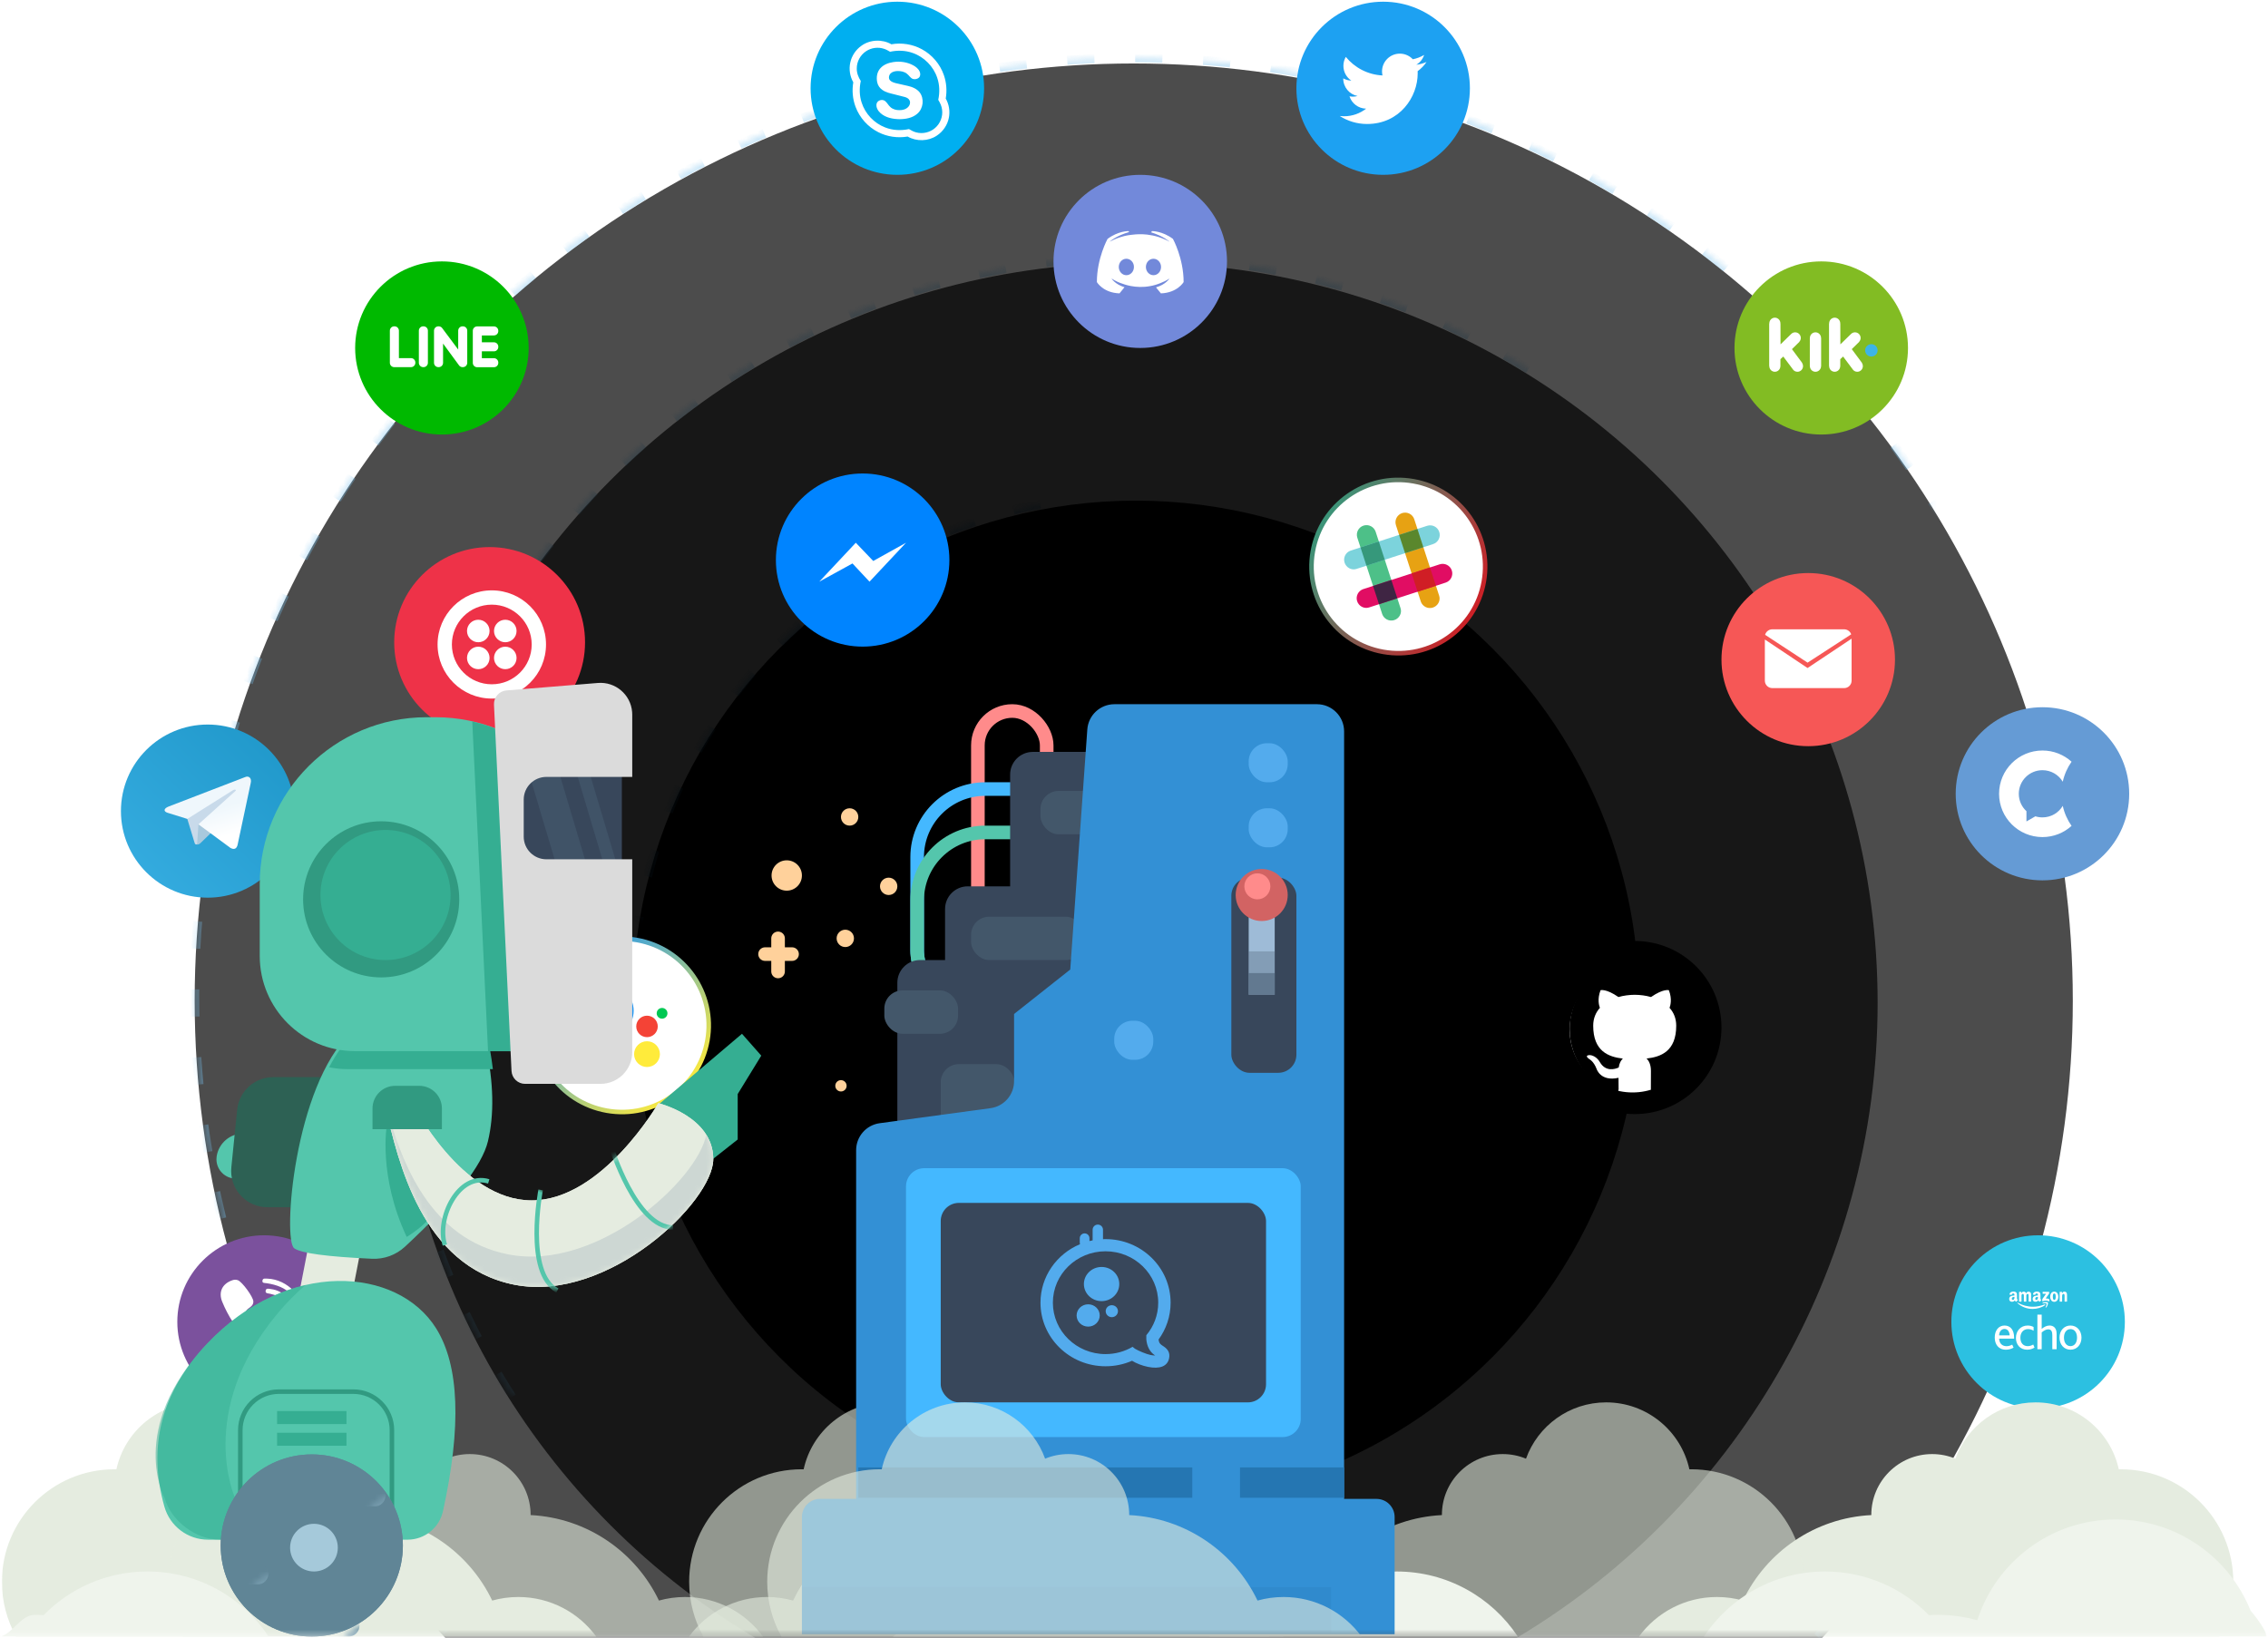 <?xml version="1.0" encoding="UTF-8"?>
<svg width="400px" height="289px" viewBox="0 0 400 289" version="1.1" xmlns="http://www.w3.org/2000/svg" xmlns:xlink="http://www.w3.org/1999/xlink">
    <!-- Generator: Sketch 45.2 (43514) - http://www.bohemiancoding.com/sketch -->
    <title>waiting_hero</title>
    <desc>Created with Sketch.</desc>
    <defs>
        <rect id="path-1" x="0" y="0" width="400" height="400"></rect>
        <rect id="path-3" x="0" y="0" width="400" height="303.703"></rect>
        <ellipse id="path-5" cx="191.248" cy="190.892" rx="88.739" ry="88.574"></ellipse>
        <filter x="-7.6%" y="-7.6%" width="115.2%" height="115.2%" filterUnits="objectBoundingBox" id="filter-6">
            <feGaussianBlur stdDeviation="13" in="SourceAlpha" result="shadowBlurInner1"></feGaussianBlur>
            <feOffset dx="0" dy="1" in="shadowBlurInner1" result="shadowOffsetInner1"></feOffset>
            <feComposite in="shadowOffsetInner1" in2="SourceAlpha" operator="arithmetic" k2="-1" k3="1" result="shadowInnerInner1"></feComposite>
            <feColorMatrix values="0 0 0 0 0.227   0 0 0 0 0.639   0 0 0 0 0.89  0 0 0 0.105 0" type="matrix" in="shadowInnerInner1"></feColorMatrix>
        </filter>
        <mask id="mask-7" maskContentUnits="userSpaceOnUse" maskUnits="objectBoundingBox" x="0" y="0" width="177.479" height="177.148" fill="white">
            <use xlink:href="#path-5"></use>
        </mask>
        <ellipse id="path-8" cx="191.248" cy="190.892" rx="130.814" ry="130.57"></ellipse>
        <filter x="-5.2%" y="-5.2%" width="110.3%" height="110.3%" filterUnits="objectBoundingBox" id="filter-9">
            <feGaussianBlur stdDeviation="13" in="SourceAlpha" result="shadowBlurInner1"></feGaussianBlur>
            <feOffset dx="0" dy="1" in="shadowBlurInner1" result="shadowOffsetInner1"></feOffset>
            <feComposite in="shadowOffsetInner1" in2="SourceAlpha" operator="arithmetic" k2="-1" k3="1" result="shadowInnerInner1"></feComposite>
            <feColorMatrix values="0 0 0 0 0.227   0 0 0 0 0.639   0 0 0 0 0.89  0 0 0 0.105 0" type="matrix" in="shadowInnerInner1"></feColorMatrix>
        </filter>
        <mask id="mask-10" maskContentUnits="userSpaceOnUse" maskUnits="objectBoundingBox" x="0" y="0" width="261.628" height="261.141" fill="white">
            <use xlink:href="#path-8"></use>
        </mask>
        <ellipse id="path-11" cx="190.866" cy="190.511" rx="165.621" ry="165.313"></ellipse>
        <filter x="-4.1%" y="-4.1%" width="108.2%" height="108.2%" filterUnits="objectBoundingBox" id="filter-12">
            <feGaussianBlur stdDeviation="13" in="SourceAlpha" result="shadowBlurInner1"></feGaussianBlur>
            <feOffset dx="0" dy="1" in="shadowBlurInner1" result="shadowOffsetInner1"></feOffset>
            <feComposite in="shadowOffsetInner1" in2="SourceAlpha" operator="arithmetic" k2="-1" k3="1" result="shadowInnerInner1"></feComposite>
            <feColorMatrix values="0 0 0 0 0.227   0 0 0 0 0.639   0 0 0 0 0.89  0 0 0 0.105 0" type="matrix" in="shadowInnerInner1"></feColorMatrix>
        </filter>
        <mask id="mask-13" maskContentUnits="userSpaceOnUse" maskUnits="objectBoundingBox" x="0" y="0" width="331.242" height="330.626" fill="white">
            <use xlink:href="#path-11"></use>
        </mask>
        <linearGradient x1="0%" y1="29.286%" x2="100%" y2="67.763%" id="linearGradient-14">
            <stop stop-color="#36987B" offset="0%"></stop>
            <stop stop-color="#D01E25" offset="100%"></stop>
        </linearGradient>
        <linearGradient x1="100%" y1="0%" x2="0%" y2="100%" id="linearGradient-15">
            <stop stop-color="#1E96C8" offset="0%"></stop>
            <stop stop-color="#37AEE2" offset="100%"></stop>
        </linearGradient>
        <linearGradient x1="61.235%" y1="43.69%" x2="74.706%" y2="80.24%" id="linearGradient-16">
            <stop stop-color="#EFF7FC" offset="0%"></stop>
            <stop stop-color="#FFFFFF" offset="100%"></stop>
        </linearGradient>
        <linearGradient x1="10.798%" y1="17.533%" x2="92.256%" y2="81.041%" id="linearGradient-17">
            <stop stop-color="#2196F3" offset="0%"></stop>
            <stop stop-color="#FFEB3B" offset="100%"></stop>
        </linearGradient>
        <path d="M4.747,0 C4.747,0 13.318,17.153 25.774,17.153 C38.23,17.153 48.121,0 48.121,0 C48.121,0 57.803,2.328 57.803,9.87 C57.803,17.412 39.182,35.255 22.766,32.033 C6.35,28.812 2.207,10.122 0,0.705 L4.747,0 Z" id="path-18"></path>
        <circle id="path-20" cx="16.065" cy="16.065" r="16.065"></circle>
    </defs>
    <g id="pages_for_valérie" stroke="none" stroke-width="1" fill="none" fill-rule="evenodd">
        <g id="700-card---extra" transform="translate(-790, -213)">
            <g id="waiting_hero" transform="translate(790, 150)">
                <mask id="mask-2" fill="white">
                    <use xlink:href="#path-1"></use>
                </mask>
                <g id="Rectangle-30"></g>
                <g id="Group" mask="url(#mask-2)">
                    <g transform="translate(0, 48)">
                        <mask id="mask-4" fill="white">
                            <use xlink:href="#path-3"></use>
                        </mask>
                        <g id="Rectangle" stroke="none" fill="none"></g>
                        <g id="Waves" stroke="none" stroke-width="1" fill="none" fill-rule="evenodd" mask="url(#mask-4)" stroke-dasharray="4.8,7.2">
                            <g transform="translate(9.088, 0)">
                                <g id="Oval-33">
                                    <use fill="black" fill-opacity="1" filter="url(#filter-6)" xlink:href="#path-5"></use>
                                    <use stroke-opacity="0.371" stroke="#3AA3E3" mask="url(#mask-7)" stroke-width="1.6" xlink:href="#path-5"></use>
                                </g>
                                <g id="Oval-33-Copy" opacity="0.7">
                                    <use fill="black" fill-opacity="1" filter="url(#filter-9)" xlink:href="#path-8"></use>
                                    <use stroke-opacity="0.371" stroke="#3AA3E3" mask="url(#mask-10)" stroke-width="1.6" xlink:href="#path-8"></use>
                                </g>
                                <g id="Oval-33-Copy-2" opacity="0.7">
                                    <use fill="black" fill-opacity="1" filter="url(#filter-12)" xlink:href="#path-11"></use>
                                    <use stroke-opacity="0.371" stroke="#3AA3E3" mask="url(#mask-13)" stroke-width="1.6" xlink:href="#path-11"></use>
                                </g>
                            </g>
                        </g>
                        <g id="Integrations" stroke="none" stroke-width="1" fill="none" fill-rule="evenodd" mask="url(#mask-4)">
                            <g transform="translate(21.328, 15.3)">
                                <g id="line-messenger" transform="translate(41.31, 45.814)">
                                    <ellipse id="Oval-34-Copy-8" fill="#00B900" cx="15.3" cy="15.271" rx="15.3" ry="15.271"></ellipse>
                                    <path d="M6.886,18.655 L9.849,18.655 C10.27,18.655 10.615,18.311 10.615,17.89 L10.615,17.826 C10.615,17.406 10.27,17.062 9.849,17.062 L7.716,17.062 L7.716,12.218 C7.716,11.798 7.371,11.454 6.95,11.454 L6.886,11.454 C6.465,11.454 6.12,11.798 6.12,12.218 L6.12,17.89 C6.12,18.311 6.465,18.655 6.886,18.655 L6.886,18.655 Z M25.245,15.1 L25.245,15.036 C25.245,14.615 24.9,14.271 24.479,14.271 L22.346,14.271 L22.346,13.06 L24.479,13.06 C24.9,13.06 25.245,12.716 25.245,12.296 L25.245,12.232 C25.245,11.811 24.9,11.467 24.479,11.467 L21.516,11.467 C21.094,11.467 20.75,11.811 20.75,12.232 L20.75,17.904 C20.75,18.324 21.094,18.668 21.516,18.668 L24.479,18.668 C24.9,18.668 25.245,18.324 25.245,17.904 L25.245,17.84 C25.245,17.419 24.9,17.075 24.479,17.075 L22.346,17.075 L22.346,15.864 L24.479,15.864 C24.9,15.864 25.245,15.52 25.245,15.1 L25.245,15.1 Z M19.547,18.427 L19.547,18.427 C19.689,18.284 19.769,18.091 19.769,17.89 L19.769,12.218 C19.769,11.798 19.424,11.454 19.003,11.454 L18.939,11.454 C18.517,11.454 18.173,11.798 18.173,12.218 L18.173,15.548 L15.403,11.84 C15.271,11.61 15.022,11.454 14.738,11.454 L14.674,11.454 C14.253,11.454 13.908,11.798 13.908,12.218 L13.908,17.89 C13.908,18.311 14.253,18.655 14.674,18.655 L14.738,18.655 C15.16,18.655 15.504,18.311 15.504,17.89 L15.504,14.498 L18.293,18.301 C18.311,18.328 18.329,18.353 18.35,18.378 L18.35,18.378 C18.426,18.482 18.531,18.554 18.648,18.597 C18.738,18.634 18.836,18.655 18.939,18.655 L19.002,18.655 C19.127,18.655 19.25,18.624 19.36,18.566 C19.437,18.529 19.502,18.482 19.547,18.427 L19.547,18.427 Z M11.999,18.655 L12.063,18.655 C12.485,18.655 12.829,18.311 12.829,17.89 L12.829,12.218 C12.829,11.798 12.485,11.454 12.063,11.454 L11.999,11.454 C11.578,11.454 11.233,11.798 11.233,12.218 L11.233,17.89 C11.233,18.311 11.578,18.655 11.999,18.655 Z" id="Shape" fill="#FFFFFF"></path>
                                </g>
                                <g id="kik" transform="translate(284.578, 45.814)">
                                    <ellipse id="Oval-3" fill="#82BC23" cx="15.3" cy="15.271" rx="15.3" ry="15.271"></ellipse>
                                    <g id="Group-6" transform="translate(6.12, 9.926)">
                                        <path d="M18.022,4.672 C18.63,4.672 19.123,5.162 19.123,5.766 C19.123,6.37 18.63,6.86 18.022,6.86 C17.414,6.86 16.921,6.37 16.921,5.766 C16.921,5.162 17.414,4.672 18.022,4.672 Z" id="Shape" fill="#3DB4E7"></path>
                                        <path d="M14.676,9.043 L13.037,6.856 L12.535,7.321 L12.535,8.615 L12.522,8.615 C12.493,9.133 12.069,9.544 11.55,9.544 C11.011,9.544 10.575,9.103 10.575,8.558 C10.575,8.552 10.575,8.545 10.576,8.539 L10.554,8.538 L10.554,1.033 L10.554,1.033 L10.576,1.033 C10.576,1.022 10.576,1.01 10.576,0.998 C10.576,0.448 11.014,0.001 11.554,0.001 C12.094,0.001 12.532,0.448 12.532,0.998 C12.532,1.017 12.531,1.035 12.53,1.054 L12.542,1.054 L12.552,4.71 L14.393,2.913 L14.394,2.913 C14.576,2.712 14.839,2.585 15.131,2.585 L15.131,2.585 C15.681,2.585 16.126,3.032 16.126,3.582 C16.126,3.849 16.022,4.091 15.851,4.27 L15.861,4.279 L14.566,5.552 L16.376,7.988 L16.363,7.998 C16.464,8.155 16.522,8.342 16.522,8.544 C16.522,9.096 16.08,9.545 15.533,9.545 C15.167,9.545 14.847,9.343 14.676,9.043 Z M4.124,9.042 L2.486,6.856 L1.983,7.321 L1.983,8.615 L1.971,8.615 C1.942,9.133 1.517,9.544 0.998,9.544 C0.46,9.544 0.024,9.103 0.024,8.558 C0.024,8.552 0.024,8.545 0.024,8.539 L0.002,8.538 L0.002,1.033 L0.002,1.033 L0.025,1.033 C0.024,1.022 0.024,1.01 0.024,0.998 C0.024,0.448 0.462,0.001 1.002,0.001 C1.542,0.001 1.98,0.448 1.98,0.998 C1.98,1.017 1.98,1.035 1.979,1.054 L1.991,1.054 L2.001,4.71 L3.841,2.913 L3.842,2.913 C4.024,2.712 4.287,2.585 4.58,2.585 L4.58,2.585 C5.129,2.585 5.575,3.032 5.575,3.582 C5.575,3.849 5.47,4.091 5.3,4.27 L5.31,4.279 L4.015,5.552 L5.825,7.988 L5.811,7.998 C5.912,8.155 5.971,8.342 5.971,8.544 C5.971,9.096 5.528,9.545 4.982,9.545 C4.615,9.545 4.295,9.343 4.124,9.042 Z M9.148,3.614 L9.16,3.614 L9.16,8.56 L9.16,8.56 L9.148,8.56 C9.141,9.105 8.703,9.545 8.163,9.545 C7.623,9.545 7.185,9.105 7.178,8.56 L7.165,8.56 L7.167,3.607 L7.178,3.607 C7.178,3.599 7.178,3.591 7.178,3.584 C7.178,3.032 7.619,2.585 8.163,2.585 C8.707,2.585 9.148,3.032 9.148,3.584 C9.148,3.594 9.148,3.604 9.148,3.614 Z" id="Combined-Shape" fill="#FFFFFF"></path>
                                    </g>
                                </g>
                                <g id="twillio" transform="translate(48.195, 96.21)">
                                    <ellipse id="Oval-34-Copy-5" fill="#EE3248" cx="16.83" cy="16.799" rx="16.83" ry="16.799"></ellipse>
                                    <g id="Group-4" transform="translate(7.65, 7.636)" fill="#FFFFFF">
                                        <path d="M9.562,0 C4.284,0 0,4.276 0,9.545 C0,14.813 4.284,19.089 9.562,19.089 C14.841,19.089 19.125,14.813 19.125,9.545 C19.125,4.276 14.841,0 9.562,0 Z M9.562,16.569 C5.671,16.569 2.524,13.42 2.524,9.545 C2.524,5.66 5.68,2.52 9.562,2.52 C13.454,2.52 16.6,5.67 16.6,9.545 C16.6,13.429 13.454,16.569 9.562,16.569 Z" id="XMLID_181_"></path>
                                        <ellipse id="XMLID_180_" cx="11.943" cy="7.168" rx="1.989" ry="1.985"></ellipse>
                                        <ellipse id="XMLID_179_" cx="11.943" cy="11.921" rx="1.989" ry="1.985"></ellipse>
                                        <ellipse id="XMLID_178_" cx="7.181" cy="11.921" rx="1.989" ry="1.985"></ellipse>
                                        <ellipse id="XMLID_177_" cx="7.181" cy="7.168" rx="1.989" ry="1.985"></ellipse>
                                    </g>
                                </g>
                                <g id="Skype" transform="translate(121.634, 0)">
                                    <ellipse id="Oval-3" fill="#00AFF0" cx="15.3" cy="15.271" rx="15.3" ry="15.271"></ellipse>
                                    <path d="M8.974,7.763 C10.489,6.671 12.632,6.578 14.246,7.511 C16.066,7.197 17.989,7.496 19.613,8.379 C21.425,9.35 22.848,11.019 23.51,12.964 C23.966,14.28 24.072,15.711 23.835,17.082 C24.417,18.105 24.619,19.336 24.383,20.49 C24.133,21.763 23.347,22.917 22.26,23.626 C20.754,24.636 18.685,24.694 17.117,23.787 C15.371,24.087 13.529,23.828 11.949,23.023 C10.112,22.102 8.648,20.472 7.931,18.549 C7.412,17.175 7.282,15.663 7.529,14.217 C6.933,13.176 6.74,11.918 6.994,10.747 C7.246,9.551 7.972,8.464 8.974,7.763 Z M9.794,8.729 C8.78,9.387 8.133,10.571 8.144,11.779 C8.13,12.571 8.428,13.329 8.851,13.986 C8.578,15.241 8.598,16.566 9.002,17.79 C9.634,19.781 11.209,21.442 13.164,22.185 C14.488,22.705 15.963,22.772 17.348,22.469 C17.752,22.703 18.162,22.941 18.621,23.052 C19.77,23.365 21.059,23.066 21.952,22.28 C22.867,21.5 23.353,20.252 23.191,19.061 C23.124,18.429 22.842,17.848 22.514,17.312 C22.792,16.037 22.763,14.688 22.342,13.448 C21.677,11.415 20.023,9.739 17.998,9.04 C16.726,8.586 15.331,8.544 14.016,8.83 C13.679,8.638 13.343,8.433 12.971,8.315 C11.922,7.958 10.714,8.112 9.794,8.729 Z M14.595,10.648 C15.787,10.468 17.043,10.65 18.106,11.226 C18.571,11.483 19.022,11.832 19.238,12.332 C19.379,12.66 19.394,13.09 19.134,13.365 C18.852,13.653 18.393,13.741 18.015,13.62 C17.577,13.437 17.359,12.98 16.988,12.707 C16.522,12.323 15.893,12.22 15.305,12.23 C14.875,12.249 14.415,12.346 14.101,12.662 C13.811,12.971 13.703,13.5 13.986,13.847 C14.253,14.154 14.665,14.269 15.043,14.374 C15.764,14.554 16.493,14.699 17.216,14.869 C17.969,15.041 18.729,15.37 19.227,15.982 C20.084,17.091 19.891,18.849 18.825,19.757 C17.972,20.51 16.786,20.719 15.682,20.725 C14.502,20.708 13.242,20.467 12.336,19.662 C11.881,19.253 11.499,18.635 11.636,18.004 C11.786,17.376 12.649,17.138 13.139,17.524 C13.513,17.824 13.716,18.28 14.077,18.593 C14.508,18.988 15.11,19.145 15.685,19.131 C16.25,19.146 16.849,18.973 17.236,18.545 C17.499,18.255 17.638,17.815 17.468,17.444 C17.327,17.096 16.967,16.906 16.623,16.813 C15.988,16.647 15.348,16.496 14.713,16.328 C14.016,16.158 13.29,16.002 12.69,15.587 C12.222,15.277 11.868,14.793 11.754,14.241 C11.562,13.375 11.699,12.375 12.33,11.714 C12.907,11.074 13.762,10.776 14.595,10.648 Z" id="Combined-Shape" fill="#FFFFFF"></path>
                                </g>
                                <g id="discord_color" transform="translate(164.474, 30.543)">
                                    <rect id="500x500" x="0" y="0" width="30.6" height="30.543"></rect>
                                    <ellipse id="Oval" fill="#7289DA" cx="15.3" cy="15.271" rx="15.3" ry="15.271"></ellipse>
                                    <path d="M18.077,19.85 C19.793,19.367 20.448,18.294 20.448,18.294 C19.911,18.647 19.4,18.896 18.941,19.066 C18.286,19.34 17.658,19.523 17.042,19.628 C15.785,19.863 14.632,19.798 13.649,19.615 C12.903,19.471 12.261,19.262 11.724,19.053 C11.423,18.935 11.095,18.791 10.768,18.608 C10.728,18.582 10.689,18.569 10.65,18.543 C10.623,18.53 10.61,18.517 10.597,18.504 C10.361,18.373 10.23,18.281 10.23,18.281 C10.23,18.281 10.859,19.327 12.523,19.824 C12.13,20.321 11.645,20.909 11.645,20.909 C8.75,20.818 7.65,18.922 7.65,18.922 C7.65,14.712 9.536,11.299 9.536,11.299 C11.423,9.887 13.217,9.927 13.217,9.927 L13.348,10.083 C10.99,10.763 9.903,11.796 9.903,11.796 C9.903,11.796 10.191,11.639 10.676,11.417 C12.077,10.803 13.191,10.633 13.649,10.593 C13.728,10.58 13.793,10.567 13.872,10.567 C14.671,10.463 15.575,10.436 16.518,10.541 C17.763,10.685 19.099,11.051 20.461,11.796 C20.461,11.796 19.426,10.816 17.199,10.136 L17.383,9.927 C17.383,9.927 19.177,9.887 21.064,11.299 C21.064,11.299 22.95,14.712 22.95,18.922 C22.95,18.922 21.836,20.818 18.941,20.909 C18.941,20.909 18.47,20.347 18.077,19.85 Z M11.514,16.255 C11.514,17.052 12.117,17.706 12.85,17.706 C13.597,17.706 14.186,17.052 14.186,16.255 C14.2,15.457 13.597,14.803 12.85,14.803 C12.104,14.803 11.514,15.457 11.514,16.255 Z M16.295,16.255 C16.295,17.052 16.898,17.706 17.632,17.706 C18.378,17.706 18.968,17.052 18.968,16.255 C18.968,15.457 18.378,14.803 17.632,14.803 C16.885,14.803 16.295,15.457 16.295,16.255 Z" id="Discord-color" fill="#FFFFFF"></path>
                                </g>
                                <g id="twitter_color" transform="translate(207.313, 0)">
                                    <ellipse id="Oval-3" fill="#1DA1F2" cx="15.3" cy="15.271" rx="15.3" ry="15.271"></ellipse>
                                    <path d="M21.393,12.659 C21.393,12.524 21.39,12.389 21.384,12.254 C21.997,11.812 22.53,11.26 22.95,10.632 C22.387,10.881 21.782,11.049 21.147,11.125 C21.795,10.737 22.293,10.124 22.528,9.392 C21.921,9.751 21.249,10.012 20.534,10.153 C19.961,9.544 19.146,9.163 18.243,9.163 C16.509,9.163 15.104,10.566 15.104,12.296 C15.104,12.542 15.131,12.781 15.185,13.01 C12.576,12.879 10.263,11.632 8.715,9.736 C8.445,10.199 8.29,10.737 8.29,11.311 C8.29,12.398 8.844,13.358 9.687,13.919 C9.172,13.903 8.688,13.762 8.265,13.527 C8.264,13.541 8.264,13.553 8.264,13.567 C8.264,15.085 9.346,16.352 10.783,16.639 C10.519,16.711 10.241,16.749 9.955,16.749 C9.753,16.749 9.556,16.729 9.365,16.693 C9.765,17.938 10.924,18.843 12.297,18.869 C11.223,19.709 9.87,20.21 8.399,20.21 C8.146,20.21 7.896,20.196 7.65,20.167 C9.039,21.055 10.689,21.574 12.462,21.574 C18.236,21.574 21.393,16.8 21.393,12.659 Z" id="Twitter-color" fill="#FFFFFF"></path>
                                    <rect id="500x500" x="0" y="0" width="30.6" height="30.543"></rect>
                                </g>
                                <g id="github_color" transform="translate(251.683, 165.695)">
                                    <ellipse id="Oval-3" fill="#000000" cx="15.3" cy="15.271" rx="15.3" ry="15.271"></ellipse>
                                    <ellipse id="Oval-3" fill="#FFFFFF" cx="14.917" cy="15.653" rx="11.092" ry="11.072"></ellipse>
                                    <path d="M3.825,15.562 C3.825,20.75 7.113,25.151 11.672,26.704 C12.247,26.812 12.456,26.45 12.456,26.138 C12.456,25.86 12.446,25.121 12.44,24.141 C9.248,24.851 8.575,22.567 8.575,22.567 C8.053,21.21 7.301,20.849 7.301,20.849 C6.259,20.121 7.38,20.135 7.38,20.135 C8.531,20.218 9.137,21.346 9.137,21.346 C10.161,23.14 11.823,22.622 12.477,22.321 C12.581,21.563 12.878,21.045 13.205,20.751 C10.657,20.455 7.978,19.447 7.978,14.947 C7.978,13.666 8.426,12.617 9.16,11.796 C9.041,11.499 8.648,10.305 9.272,8.688 C9.272,8.688 10.235,8.373 12.428,9.892 C13.343,9.631 14.325,9.502 15.3,9.497 C16.275,9.502 17.256,9.631 18.173,9.892 C20.364,8.373 21.325,8.688 21.325,8.688 C21.952,10.305 21.558,11.499 21.44,11.796 C22.176,12.617 22.619,13.666 22.619,14.947 C22.619,19.459 19.936,20.452 17.38,20.742 C17.792,21.105 18.159,21.821 18.159,22.917 C18.159,24.487 18.145,25.753 18.145,26.138 C18.145,26.453 18.352,26.818 18.934,26.703 C23.49,25.147 26.775,20.749 26.775,15.562 C26.775,9.076 21.637,3.818 15.299,3.818 C8.963,3.818 3.825,9.076 3.825,15.562 Z" fill="#000000"></path>
                                    <rect id="500x500" x="0" y="0" width="30.6" height="30.543"></rect>
                                </g>
                                <g id="slack_color" transform="translate(207.313, 81.702)">
                                    <g id="Group-5" stroke="url(#linearGradient-14)" stroke-width="0.8" fill="#FFFFFF">
                                        <ellipse id="Oval-3" transform="translate(17.977, 17.944) rotate(10) translate(-17.977, -17.944) " cx="17.977" cy="17.944" rx="15.313" ry="15.284"></ellipse>
                                    </g>
                                    <g id="Group" transform="translate(8.415, 8.399)">
                                        <path d="M12.375,1.202 C12.084,0.311 11.126,-0.176 10.233,0.113 C9.341,0.403 8.852,1.36 9.142,2.25 L13.536,15.745 C13.838,16.578 14.739,17.046 15.604,16.797 C16.506,16.538 17.055,15.582 16.768,14.698 C16.757,14.664 12.375,1.202 12.375,1.202" id="path22-7" fill="#E7A213"></path>
                                        <path d="M5.566,3.41 C5.275,2.519 4.317,2.032 3.424,2.321 C2.532,2.611 2.043,3.568 2.333,4.459 L6.727,17.954 C7.029,18.786 7.93,19.254 8.795,19.005 C9.697,18.746 10.246,17.79 9.959,16.906 C9.948,16.872 5.566,3.41 5.566,3.41" id="path24-8" fill="#4DC088"></path>
                                        <path d="M17.906,12.379 C18.798,12.089 19.287,11.132 18.997,10.241 C18.707,9.35 17.748,8.863 16.855,9.152 L3.335,13.538 C2.501,13.84 2.033,14.739 2.282,15.602 C2.541,16.502 3.499,17.051 4.385,16.764 C4.419,16.753 17.906,12.379 17.906,12.379" id="path26-3" fill="#E10D63"></path>
                                        <path d="M6.153,16.19 C7.033,15.905 8.167,15.537 9.385,15.142 C9.099,14.264 8.73,13.132 8.334,11.917 L5.103,12.965 L6.153,16.19" id="path28-4" fill="#3F2543"></path>
                                        <path d="M12.962,13.982 C14.184,13.586 15.319,13.217 16.194,12.934 C15.908,12.055 15.539,10.923 15.143,9.708 L11.912,10.756 L12.962,13.982" id="path30-9" fill="#D01E25"></path>
                                        <path d="M15.693,5.582 C16.586,5.293 17.074,4.336 16.784,3.445 C16.494,2.554 15.536,2.066 14.643,2.356 L1.123,6.742 C0.289,7.043 -0.18,7.942 0.069,8.805 C0.329,9.706 1.287,10.255 2.173,9.967 C2.206,9.956 15.693,5.582 15.693,5.582" id="path32-2" fill="#7CD3DC"></path>
                                        <path d="M3.94,9.394 C4.82,9.109 5.955,8.741 7.172,8.346 C6.775,7.126 6.406,5.993 6.122,5.12 L2.89,6.169 L3.94,9.394" id="path34-0" fill="#36987B"></path>
                                        <path d="M10.749,7.186 C11.971,6.79 13.107,6.421 13.981,6.138 C13.584,4.918 13.215,3.784 12.931,2.911 L9.699,3.96 L10.749,7.186" id="path36-4" fill="#5A872D"></path>
                                    </g>
                                    <rect id="500x500" x="2.664" y="2.659" width="30.625" height="30.568"></rect>
                                </g>
                                <g id="messenger_color" transform="translate(115.514, 83.229)">
                                    <ellipse id="Oval-3" fill="#0084FF" cx="15.3" cy="15.271" rx="15.3" ry="15.271"></ellipse>
                                    <polygon id="Messenger-color" fill="#FFFFFF" points="16.508 19.085 13.506 15.87 7.65 19.085 14.092 12.217 17.167 15.432 22.95 12.217"></polygon>
                                    <rect id="500x500" x="0" y="0" width="30.6" height="30.543"></rect>
                                </g>
                                <g id="email_color" transform="translate(282.283, 100.791)">
                                    <path d="M0,15.271 C0,6.837 6.848,0 15.3,0 C23.75,0 30.6,6.835 30.6,15.271 C30.6,23.706 23.752,30.543 15.3,30.543 C6.85,30.543 0,23.707 0,15.271 L0,15.271 Z" id="Shape" fill="#F65756"></path>
                                    <path d="M22.878,10.811 L15.184,15.806 L7.695,10.897 C7.846,10.338 8.359,9.926 8.968,9.926 L21.632,9.926 C22.209,9.926 22.699,10.296 22.878,10.811 Z M22.95,11.576 L22.95,18.985 C22.95,19.712 22.36,20.299 21.632,20.299 L8.968,20.299 C8.24,20.299 7.65,19.711 7.65,18.985 L7.65,11.726 L15.184,16.753 L22.95,11.576 Z" id="Email-color" fill="#FFFFFF"></path>
                                    <rect id="500x500" x="0" y="0" width="30.6" height="30.543"></rect>
                                </g>
                                <g id="telegram_color" transform="translate(0, 127.516)">
                                    <ellipse id="Oval" fill="url(#linearGradient-15)" cx="15.3" cy="15.271" rx="15.3" ry="15.271"></ellipse>
                                    <g id="Group-2" transform="translate(7.65, 9.163)">
                                        <path d="M5.782,12.004 C5.328,12.004 5.405,11.833 5.248,11.401 L3.914,7.016 L14.188,0.932" id="Shape" fill="#C8DAEA"></path>
                                        <path d="M5.782,12.004 C6.132,12.004 6.287,11.844 6.482,11.654 L8.35,9.841 L6.02,8.438" id="Shape" fill="#A9C9DD"></path>
                                        <path d="M6.02,8.439 L11.666,12.603 C12.311,12.957 12.776,12.774 12.936,12.005 L15.235,1.195 C15.47,0.253 14.875,-0.174 14.259,0.105 L0.763,5.3 C-0.159,5.668 -0.153,6.181 0.595,6.41 L4.058,7.489 L12.076,2.44 C12.455,2.211 12.802,2.334 12.517,2.587" id="Shape" fill="url(#linearGradient-16)"></path>
                                    </g>
                                    <rect id="500x500" x="0" y="0" width="30.6" height="30.543"></rect>
                                </g>
                                <g id="viber-icon" transform="translate(9.945, 217.617)">
                                    <ellipse id="Oval-2" fill="#7B519D" cx="15.3" cy="15.271" rx="15.3" ry="15.271"></ellipse>
                                    <path d="M21.496,18.687 C21.029,18.312 20.531,17.975 20.04,17.632 C19.061,16.945 18.166,16.892 17.436,17.996 C17.025,18.616 16.451,18.643 15.851,18.371 C14.196,17.622 12.918,16.468 12.169,14.789 C11.838,14.046 11.842,13.38 12.617,12.854 C13.027,12.577 13.441,12.248 13.408,11.641 C13.365,10.849 11.439,8.203 10.678,7.924 C10.364,7.808 10.05,7.816 9.73,7.923 C7.947,8.522 7.208,9.986 7.916,11.719 C10.026,16.89 13.74,20.49 18.852,22.687 C19.143,22.812 19.467,22.862 19.631,22.907 C20.795,22.919 22.158,21.799 22.552,20.689 C22.931,19.62 22.13,19.196 21.496,18.687 Z M15.764,8.454 L15.764,8.454 C15.454,8.407 14.983,8.474 15.006,8.065 C15.041,7.459 15.601,7.685 15.872,7.646 C19.462,7.767 22.553,11.047 22.509,14.586 C22.505,14.933 22.63,15.447 22.112,15.438 C21.615,15.428 21.745,14.906 21.701,14.559 C21.225,10.802 19.501,9.028 15.764,8.454 Z M16.495,9.484 L16.495,9.484 C18.801,9.761 20.685,11.758 20.666,13.952 C20.631,14.212 20.783,14.656 20.363,14.72 C19.795,14.806 19.906,14.287 19.85,13.954 C19.47,11.669 18.666,10.83 16.358,10.315 C16.018,10.239 15.489,10.292 15.577,9.77 C15.661,9.272 16.136,9.441 16.495,9.484 Z M16.707,11.279 L16.707,11.279 C17.73,11.253 18.929,12.477 18.912,13.536 C18.923,13.825 18.892,14.13 18.549,14.171 C18.301,14.2 18.139,13.993 18.113,13.737 C18.018,12.795 17.52,12.237 16.573,12.086 C16.29,12.04 16.011,11.949 16.143,11.566 C16.232,11.31 16.467,11.284 16.707,11.279 Z" id="Combined-Shape" fill="#FFFFFF"></path>
                                </g>
                                <g id="CALLR_ICON_white_rgb" transform="translate(323.592, 124.462)">
                                    <ellipse id="Oval-2-Copy" fill="#659BD5" cx="15.3" cy="15.271" rx="15.3" ry="15.271"></ellipse>
                                    <path d="M15.3,7.636 C17.276,7.636 19.077,8.383 20.434,9.611 C19.702,10.657 19.168,11.851 18.884,13.139 C18.156,11.922 16.823,11.107 15.3,11.107 C12.996,11.107 11.128,12.971 11.128,15.271 C11.128,16.484 11.648,17.576 12.477,18.337 L12.477,20.151 L14.05,19.244 C14.444,19.368 14.865,19.435 15.3,19.435 C16.823,19.435 18.156,18.62 18.884,17.403 C19.168,18.691 19.702,19.885 20.434,20.932 C19.077,22.159 17.276,22.907 15.3,22.907 C11.075,22.907 7.65,19.488 7.65,15.271 C7.65,11.055 11.075,7.636 15.3,7.636" id="Fill-1" fill="#FFFFFF"></path>
                                </g>
                                <g id="amazon-echo" transform="translate(322.827, 217.617)">
                                    <ellipse id="Oval-2-Copy" fill="#2CC0E1" cx="15.3" cy="15.271" rx="15.3" ry="15.271"></ellipse>
                                    <g id="Group-7" transform="translate(7.65, 9.926)" fill="#FFFFFF">
                                        <path d="M3.418,8.113 C3.418,6.812 2.796,5.994 1.726,5.994 C0.682,5.994 0,6.864 0,8.105 C0,9.268 0.622,10.259 1.977,10.259 C2.443,10.259 2.943,10.129 3.323,9.888 L3.081,9.362 C2.796,9.518 2.459,9.638 2.071,9.638 C1.26,9.638 0.794,9.069 0.776,8.303 L3.418,8.303 L3.418,8.113 L3.418,8.113 Z M0.776,7.734 C0.785,7.113 1.139,6.596 1.726,6.596 C2.338,6.596 2.615,7.165 2.632,7.734 L0.776,7.734 L0.776,7.734 Z M3.737,8.173 C3.737,6.959 4.566,5.994 5.809,5.994 C6.249,5.994 6.611,6.114 6.854,6.252 L6.854,6.916 C6.577,6.735 6.267,6.623 5.87,6.623 C5.032,6.623 4.523,7.269 4.523,8.131 C4.523,9.087 5.032,9.63 5.817,9.63 C6.232,9.63 6.525,9.492 6.793,9.345 L7.017,9.879 C6.715,10.086 6.24,10.259 5.722,10.259 C4.436,10.258 3.737,9.327 3.737,8.173 Z M7.523,4.072 L8.282,4.072 L8.282,6.588 C8.688,6.244 9.145,5.994 9.672,5.994 C10.311,5.994 10.915,6.373 10.915,7.441 L10.915,10.172 L10.155,10.172 L10.155,7.69 C10.155,7.113 10.008,6.665 9.447,6.665 C9.033,6.665 8.636,6.907 8.282,7.216 L8.282,10.172 L7.523,10.172 L7.523,4.072 L7.523,4.072 Z M13.366,5.993 L13.366,5.993 C14.523,5.993 15.3,6.924 15.3,8.13 C15.3,9.327 14.532,10.258 13.358,10.258 C12.193,10.258 11.424,9.327 11.424,8.13 C11.424,6.924 12.193,5.993 13.366,5.993 Z M13.358,9.629 C14.083,9.629 14.515,9.001 14.515,8.13 C14.515,7.251 14.083,6.623 13.366,6.623 C12.641,6.623 12.21,7.252 12.21,8.13 C12.21,9.001 12.641,9.629 13.358,9.629 Z" id="Combined-Shape"></path>
                                        <path d="M8.878,2.399 C8.285,2.836 7.426,3.068 6.686,3.068 C5.649,3.068 4.715,2.685 4.009,2.049 C3.954,1.999 4.003,1.93 4.069,1.969 C4.832,2.412 5.774,2.679 6.748,2.679 C7.405,2.679 8.127,2.543 8.791,2.261 C8.892,2.219 8.976,2.327 8.878,2.399 Z M9.124,2.118 C9.048,2.022 8.623,2.073 8.432,2.095 C8.375,2.103 8.366,2.052 8.418,2.015 C8.757,1.777 9.313,1.846 9.377,1.926 C9.443,2.006 9.36,2.562 9.042,2.828 C8.993,2.869 8.947,2.847 8.969,2.793 C9.04,2.615 9.2,2.215 9.124,2.118 L9.124,2.118 Z M8.446,0.335 L8.446,0.104 C8.446,0.069 8.472,0.045 8.504,0.046 L9.542,0.045 C9.575,0.045 9.602,0.07 9.602,0.104 L9.602,0.302 C9.602,0.335 9.573,0.379 9.524,0.448 L8.986,1.213 C9.186,1.209 9.397,1.239 9.578,1.34 C9.619,1.363 9.63,1.397 9.633,1.431 L9.633,1.677 C9.633,1.711 9.596,1.75 9.557,1.73 C9.237,1.563 8.814,1.545 8.461,1.732 C8.424,1.751 8.387,1.712 8.387,1.678 L8.387,1.444 C8.387,1.407 8.387,1.342 8.425,1.285 L9.048,0.394 L8.506,0.394 C8.473,0.394 8.446,0.37 8.446,0.335 L8.446,0.335 Z M4.661,1.779 L4.345,1.779 C4.315,1.777 4.291,1.754 4.289,1.725 L4.289,0.108 C4.289,0.076 4.316,0.05 4.35,0.05 L4.644,0.05 C4.675,0.051 4.699,0.075 4.701,0.104 L4.701,0.315 L4.707,0.315 C4.784,0.111 4.928,0.016 5.123,0.016 C5.32,0.016 5.444,0.111 5.532,0.315 C5.609,0.111 5.783,0.016 5.969,0.016 C6.101,0.016 6.245,0.07 6.334,0.193 C6.434,0.329 6.414,0.526 6.414,0.7 L6.413,1.72 C6.413,1.753 6.386,1.778 6.352,1.778 L6.037,1.778 C6.005,1.776 5.98,1.751 5.98,1.72 L5.98,0.863 C5.98,0.795 5.986,0.625 5.971,0.56 C5.948,0.451 5.877,0.421 5.786,0.421 C5.709,0.421 5.63,0.471 5.597,0.553 C5.565,0.635 5.568,0.771 5.568,0.863 L5.568,1.72 C5.568,1.752 5.541,1.778 5.507,1.778 L5.192,1.778 C5.16,1.776 5.135,1.751 5.135,1.72 L5.135,0.863 C5.135,0.682 5.164,0.417 4.94,0.417 C4.713,0.417 4.722,0.676 4.722,0.863 L4.722,1.72 C4.722,1.753 4.694,1.779 4.661,1.779 L4.661,1.779 Z M10.495,0.016 C10.964,0.016 11.217,0.417 11.217,0.928 C11.217,1.421 10.937,1.812 10.495,1.812 C10.036,1.812 9.785,1.411 9.785,0.911 C9.785,0.407 10.038,0.016 10.495,0.016 L10.495,0.016 Z M10.498,0.346 C10.265,0.346 10.251,0.662 10.251,0.86 C10.251,1.057 10.248,1.479 10.495,1.479 C10.74,1.479 10.752,1.139 10.752,0.931 C10.752,0.795 10.746,0.632 10.704,0.502 C10.669,0.39 10.598,0.346 10.498,0.346 L10.498,0.346 Z M11.825,1.779 L11.51,1.779 C11.479,1.777 11.454,1.752 11.454,1.721 L11.453,0.103 C11.456,0.073 11.482,0.05 11.514,0.05 L11.807,0.05 C11.834,0.051 11.857,0.07 11.863,0.095 L11.863,0.342 L11.869,0.342 C11.957,0.121 12.081,0.016 12.299,0.016 C12.44,0.016 12.579,0.067 12.667,0.206 C12.75,0.336 12.75,0.553 12.75,0.71 L12.75,1.727 C12.746,1.756 12.721,1.778 12.689,1.778 L12.373,1.778 C12.344,1.777 12.32,1.755 12.317,1.727 L12.317,0.85 C12.317,0.673 12.337,0.414 12.119,0.414 C12.043,0.414 11.972,0.465 11.937,0.543 C11.892,0.642 11.886,0.741 11.886,0.85 L11.886,1.72 C11.886,1.753 11.858,1.779 11.825,1.779 L11.825,1.779 Z M7.937,1.774 C7.916,1.793 7.886,1.794 7.862,1.782 C7.757,1.695 7.738,1.655 7.681,1.572 C7.508,1.748 7.385,1.801 7.161,1.801 C6.895,1.801 6.688,1.637 6.688,1.31 C6.688,1.054 6.827,0.88 7.025,0.795 C7.196,0.72 7.436,0.706 7.619,0.686 L7.619,0.645 C7.619,0.57 7.625,0.481 7.58,0.416 C7.542,0.358 7.468,0.334 7.403,0.334 C7.283,0.334 7.176,0.396 7.149,0.524 C7.144,0.552 7.123,0.58 7.094,0.582 L6.788,0.548 C6.762,0.542 6.734,0.522 6.741,0.483 C6.812,0.112 7.147,0 7.447,0 C7.601,0 7.802,0.041 7.923,0.157 C8.076,0.3 8.062,0.491 8.062,0.699 L8.062,1.19 C8.062,1.338 8.123,1.403 8.181,1.482 C8.201,1.511 8.205,1.545 8.18,1.566 C8.115,1.62 8.001,1.719 7.938,1.775 L7.937,1.774 L7.937,1.774 Z M7.619,1.006 L7.619,0.938 C7.39,0.938 7.149,0.987 7.149,1.255 C7.149,1.392 7.22,1.484 7.341,1.484 C7.43,1.484 7.509,1.429 7.56,1.34 C7.622,1.231 7.619,1.129 7.619,1.006 Z M3.799,1.774 C3.778,1.793 3.748,1.794 3.724,1.782 C3.619,1.695 3.6,1.655 3.543,1.572 C3.37,1.748 3.247,1.801 3.023,1.801 C2.757,1.801 2.55,1.637 2.55,1.31 C2.55,1.054 2.689,0.88 2.887,0.795 C3.058,0.72 3.297,0.706 3.48,0.686 L3.48,0.645 C3.48,0.57 3.486,0.481 3.442,0.416 C3.403,0.358 3.33,0.334 3.265,0.334 C3.144,0.334 3.037,0.396 3.011,0.524 C3.005,0.552 2.985,0.58 2.956,0.582 L2.65,0.548 C2.624,0.542 2.596,0.522 2.603,0.483 C2.673,0.112 3.008,0 3.309,0 C3.463,0 3.663,0.041 3.784,0.157 C3.938,0.3 3.923,0.491 3.923,0.699 L3.923,1.19 C3.923,1.338 3.985,1.403 4.042,1.482 C4.063,1.511 4.067,1.545 4.041,1.566 C3.977,1.62 3.862,1.719 3.799,1.775 L3.799,1.774 L3.799,1.774 Z M3.48,1.006 L3.48,0.938 C3.252,0.938 3.011,0.987 3.011,1.255 C3.011,1.392 3.082,1.484 3.203,1.484 C3.291,1.484 3.371,1.429 3.421,1.34 C3.483,1.231 3.48,1.129 3.48,1.006 Z" id="Combined-Shape"></path>
                                    </g>
                                </g>
                                <g id="google" transform="translate(66.554, 158.822)">
                                    <g id="Group-5" stroke="url(#linearGradient-17)" stroke-width="0.8" fill="#FFFFFF">
                                        <ellipse id="Oval-3" transform="translate(21.802, 21.762) rotate(10) translate(-21.802, -21.762) " cx="21.802" cy="21.762" rx="15.313" ry="15.284"></ellipse>
                                    </g>
                                    <g id="Group" transform="translate(14.535, 14.508)">
                                        <ellipse id="Oval" fill="#2196F3" cx="4.67" cy="4.674" rx="4.67" ry="4.661"></ellipse>
                                        <path d="M15.3,5.129 C15.3,5.652 14.875,6.076 14.351,6.076 C13.827,6.076 13.402,5.652 13.402,5.129 C13.402,4.605 13.827,4.181 14.351,4.181 C14.875,4.181 15.3,4.605 15.3,5.129 Z" id="Shape" fill="#00C853"></path>
                                        <path d="M13.591,7.44 C13.591,8.487 12.742,9.335 11.693,9.335 C10.645,9.335 9.795,8.487 9.795,7.44 C9.795,6.394 10.645,5.546 11.693,5.546 C12.742,5.546 13.591,6.394 13.591,7.44 Z" id="Shape" fill="#F44336"></path>
                                        <path d="M13.971,12.329 C13.971,13.584 12.951,14.602 11.693,14.602 C10.435,14.602 9.415,13.584 9.415,12.329 C9.415,11.073 10.435,10.055 11.693,10.055 C12.951,10.055 13.971,11.073 13.971,12.329 Z" id="Shape" fill="#FFEB3B"></path>
                                    </g>
                                </g>
                            </g>
                        </g>
                        <g id="Group-13" stroke="none" stroke-width="1" fill="none" fill-rule="evenodd" mask="url(#mask-4)">
                            <g transform="translate(-62.821, 135.404)">
                                <g id="Group-2" stroke="none" stroke-width="1" fill="none" fill-rule="evenodd" transform="translate(0, 126.989)">
                                    <path d="M63.158,31.653 C63.158,20.69 72.045,11.803 83.008,11.803 C83.123,11.803 83.238,11.804 83.353,11.806 C84.826,5.055 90.837,0 98.03,0 C104.54,0 110.082,4.141 112.167,9.933 C113.431,9.409 114.817,9.12 116.27,9.12 C122.196,9.12 127,13.924 127,19.85 C136.996,20.381 145.537,26.405 149.63,34.963 C151.092,34.554 152.634,34.335 154.227,34.335 C159.872,34.335 164.875,37.081 167.974,41.31 L65.661,41.31 C64.067,38.451 63.158,35.158 63.158,31.653 Z" id="Combined-Shape" fill="#E5ECE0"></path>
                                    <path d="M95.067,41.31 C93.473,38.451 92.564,35.158 92.564,31.653 C92.564,20.69 101.451,11.803 112.414,11.803 C112.53,11.803 112.645,11.804 112.759,11.806 C114.232,5.055 120.244,0 127.436,0 C133.946,0 139.489,4.141 141.574,9.933 C142.838,9.409 144.223,9.12 145.677,9.12 C151.603,9.12 156.406,13.924 156.406,19.85 C156.406,19.861 156.406,19.872 156.406,19.883 C166.402,20.381 174.943,26.405 179.036,34.963 C180.499,34.554 182.04,34.335 183.633,34.335 C189.278,34.335 194.281,37.081 197.381,41.31 L95.067,41.31 L95.067,41.31 Z" id="Combined-Shape-Copy-2" fill="#E5ECE0" opacity="0.6"></path>
                                    <path d="M186.867,41.31 C185.272,38.451 184.364,35.158 184.364,31.653 C184.364,20.69 193.251,11.803 204.214,11.803 C204.329,11.803 204.444,11.804 204.559,11.806 C206.031,5.055 212.043,0 219.235,0 C225.745,0 231.288,4.141 233.373,9.933 C234.637,9.409 236.023,9.12 237.476,9.12 C243.402,9.12 248.206,13.924 248.206,19.85 C248.206,19.861 248.206,19.872 248.206,19.883 C258.202,20.381 266.743,26.405 270.836,34.963 C272.298,34.554 273.84,34.335 275.433,34.335 C281.077,34.335 286.081,37.081 289.18,41.31 L186.867,41.31 L186.867,41.31 Z" id="Combined-Shape-Copy-3" fill="#E5ECE0" opacity="0.6"></path>
                                    <path d="M12.71,36.72 C13.068,36.72 13.424,36.729 13.777,36.748 C17.56,27.316 26.788,20.655 37.572,20.655 C48.991,20.655 59.604,30.992 62.917,41.31 C65.129,40.687 66.525,37.485 68.937,37.485 C69.467,37.485 69.994,37.501 70.516,37.533 C75.168,32.782 81.653,29.835 88.827,29.835 C97.749,29.835 105.606,34.394 110.195,41.31 L0,41.31 C3.447,38.443 7.877,36.72 12.71,36.72 Z" id="Combined-Shape" fill="#EFF4EC"></path>
                                </g>
                                <g id="Group-2" stroke="none" stroke-width="1" fill="none" fill-rule="evenodd" transform="translate(323.531, 148.042) scale(-1, 1) translate(-323.531, -148.042) translate(184.058, 126.989)">
                                    <path d="M8.807,41.31 C7.212,38.451 6.304,35.158 6.304,31.653 C6.304,20.69 15.191,11.803 26.154,11.803 C26.269,11.803 26.384,11.804 26.499,11.806 C27.971,5.055 33.983,0 41.175,0 C47.685,0 53.228,4.141 55.313,9.933 C56.577,9.409 57.963,9.12 59.416,9.12 C65.342,9.12 70.146,13.924 70.146,19.85 C70.146,19.861 70.146,19.872 70.146,19.883 C80.142,20.381 88.683,26.405 92.776,34.963 C94.238,34.554 95.78,34.335 97.373,34.335 C103.017,34.335 108.021,37.081 111.12,41.31 L8.807,41.31 L8.807,41.31 Z" id="Combined-Shape" fill="#E5ECE0"></path>
                                    <path d="M84.541,41.31 C82.947,38.451 82.038,35.158 82.038,31.653 C82.038,20.69 90.925,11.803 101.888,11.803 C102.003,11.803 102.118,11.804 102.233,11.806 C103.706,5.055 109.717,0 116.91,0 C123.42,0 128.962,4.141 131.048,9.933 C132.311,9.409 133.697,9.12 135.15,9.12 C141.076,9.12 145.88,13.924 145.88,19.85 C145.88,19.861 145.88,19.872 145.88,19.883 C155.876,20.381 164.417,26.405 168.51,34.963 C169.972,34.554 171.514,34.335 173.107,34.335 C178.752,34.335 183.755,37.081 186.854,41.31 L84.541,41.31 L84.541,41.31 Z" id="Combined-Shape-Copy-2" fill="#E5ECE0" opacity="0.6"></path>
                                    <path d="M176.34,41.31 C174.746,38.451 173.837,35.158 173.837,31.653 C173.837,20.69 182.724,11.803 193.687,11.803 C193.803,11.803 193.918,11.804 194.032,11.806 C195.505,5.055 201.517,0 208.709,0 C215.219,0 220.762,4.141 222.847,9.933 C224.111,9.409 225.496,9.12 226.95,9.12 C232.876,9.12 237.679,13.924 237.679,19.85 C237.679,19.861 237.679,19.872 237.679,19.883 C247.675,20.381 256.216,26.405 260.309,34.963 C261.772,34.554 263.313,34.335 264.906,34.335 C270.551,34.335 275.554,37.081 278.654,41.31 L176.34,41.31 L176.34,41.31 Z" id="Combined-Shape-Copy-3" fill="#E5ECE0" opacity="0.6"></path>
                                    <path d="M3.251,36.748 C7.033,27.316 16.262,20.655 27.046,20.655 C38.464,20.655 48.139,28.123 51.451,38.441 C53.664,37.818 55.998,37.485 58.411,37.485 C58.941,37.485 59.467,37.501 59.989,37.533 C64.641,32.782 71.127,29.835 78.3,29.835 C87.222,29.835 95.079,34.394 99.669,41.31 L0.398,41.31 C0.658,39.717 3.251,36.748 3.251,36.748 Z" id="Combined-Shape" fill="#EFF4EC"></path>
                                </g>
                                <path d="M192.778,63.51 L193.041,63.301 L193.041,63.301 C193.564,62.885 194.325,62.971 194.742,63.494 C195.138,63.992 195.082,64.711 194.612,65.141 L194.612,65.141 L192.778,63.51 Z" id="Path-25" stroke="none" fill="#38475B" fill-rule="evenodd"></path>
                                <path d="M105.73,79.559 L111.578,79.559 L111.578,79.559 C113.774,79.559 115.554,81.34 115.554,83.536 L115.554,83.536 L115.554,83.536 C115.554,85.732 113.774,87.512 111.578,87.512 L104.413,87.512 L104.413,87.512 C102.525,87.512 100.995,85.982 100.995,84.094 C100.995,83.907 101.01,83.72 101.041,83.536 L101.041,83.536 L101.041,83.536 C101.42,81.242 103.404,79.559 105.73,79.559 Z" id="Rectangle-17-Copy" stroke="none" fill="#54C6AC" fill-rule="evenodd"></path>
                                <path d="M111.017,69.614 L125.683,69.614 L125.683,69.614 C127.893,69.614 129.683,71.405 129.683,73.614 L129.683,88.564 L129.683,88.564 C129.683,90.773 127.893,92.564 125.683,92.564 L109.99,92.564 L109.99,92.564 C106.455,92.564 103.59,89.699 103.59,86.164 C103.59,85.949 103.6,85.734 103.622,85.519 L104.65,75.37 L104.65,75.37 C104.981,72.101 107.732,69.614 111.017,69.614 Z" id="Rectangle-17" stroke="none" fill="#2D6154" fill-rule="evenodd"></path>
                                <rect id="Rectangle-16" stroke="none" fill="#E5ECE0" fill-rule="evenodd" transform="translate(121.225, 102.813) rotate(11) translate(-121.225, -102.813) " x="116.635" y="92.485" width="9.18" height="20.655" rx="4"></rect>
                                <polygon id="Path-24" stroke="none" fill="#35AE92" fill-rule="evenodd" points="179.009 74.412 193.682 61.965 197.084 65.822 192.927 72.596 192.927 80.614 182.396 88.922"></polygon>
                                <path d="M124.7,61.771 C114.714,71.152 112.633,98.337 114.714,99.811 C115.939,100.679 120.511,101.294 128.43,101.656 L128.43,101.656 C130.571,101.754 132.662,100.989 134.234,99.532 C142.968,91.437 147.85,85.233 148.88,80.921 C150.004,76.216 149.886,70.625 148.526,64.147 C139.299,56.309 131.357,55.517 124.7,61.771 Z" id="Path-21" stroke="none" fill="#54C6AC" fill-rule="evenodd"></path>
                                <path d="M131.052,78.029 C131.052,78.029 129.451,86.957 134.55,97.801 C134.55,97.801 137.968,95.775 139.287,93.526 C140.607,91.277 131.052,78.029 131.052,78.029 Z" id="Path-41" stroke="none" fill="#35AE92" fill-rule="evenodd"></path>
                                <path d="M135.561,74.204 C135.561,74.204 144.132,91.358 156.588,91.358 C169.044,91.358 178.935,74.204 178.935,74.204 C178.935,74.204 188.617,76.532 188.617,84.075 C188.617,91.617 169.996,109.459 153.58,106.238 C137.164,103.016 133.021,84.327 130.814,74.91 L135.561,74.204 Z" id="Path-23" stroke="none" fill="#E5ECE0" fill-rule="evenodd"></path>
                                <g id="Group-8" stroke="none" stroke-width="1" fill="none" fill-rule="evenodd" transform="translate(130.814, 74.204)">
                                    <mask id="mask-19" fill="white">
                                        <use xlink:href="#path-18"></use>
                                    </mask>
                                    <use id="Path-23" fill="#E5ECE0" xlink:href="#path-18"></use>
                                    <path d="M56.568,5.561 C57.319,6.758 57.803,8.184 57.803,9.87 C57.803,17.412 39.182,35.255 22.766,32.033 C6.35,28.812 2.207,10.122 0,0.705 L0.172,0.68 C2.785,10.534 7.939,23.991 21.636,26.678 C37.334,29.759 55.049,13.577 56.568,5.561 L56.568,5.561 Z" id="Combined-Shape" fill="#CDD7D3" mask="url(#mask-19)"></path>
                                    <path d="M39.78,7.65 C39.78,7.65 44.158,21.935 50.713,21.935" id="Path-40" stroke="#54C6AB" stroke-width="0.8" mask="url(#mask-19)"></path>
                                    <path d="M23.368,17.03 C23.368,17.03 27.746,31.315 34.302,31.315" id="Path-40-Copy" stroke="#54C6AB" stroke-width="0.8" mask="url(#mask-19)" transform="translate(28.835, 24.173) rotate(28) translate(-28.835, -24.173) "></path>
                                    <path d="M10.484,13.604 C7.313,18.125 13.802,24.429 18.77,24.429" id="Path-40-Copy-2" stroke="#54C6AB" stroke-width="0.8" mask="url(#mask-19)" transform="translate(14.208, 19.017) rotate(72) translate(-14.208, -19.017) "></path>
                                </g>
                                <path d="M149.748,68.204 C149.459,65.785 149.115,64.147 149.115,64.147 C149.115,64.147 135.274,52.39 125.289,61.771 C123.594,63.363 122.127,65.468 120.869,67.873 C121.922,68.09 123.012,68.204 124.128,68.204 L149.748,68.204 L149.748,68.204 Z" id="Combined-Shape" stroke="none" fill="#35AE92" fill-rule="evenodd"></path>
                                <path d="M138.081,6.12 L139.611,6.12 L139.611,6.12 C155.877,6.12 169.064,19.306 169.064,35.572 L169.064,48.224 L169.064,48.224 C169.064,57.503 161.542,65.024 152.264,65.024 L125.429,65.024 L125.429,65.024 C116.151,65.024 108.629,57.503 108.629,48.224 L108.629,35.572 L108.629,35.572 C108.629,19.306 121.815,6.12 138.081,6.12 Z" id="Rectangle-12" stroke="none" fill="#54C6AC" fill-rule="evenodd"></path>
                                <circle id="Oval-Copy" stroke="none" fill="#319A81" fill-rule="evenodd" cx="130.049" cy="38.25" r="13.77"></circle>
                                <circle id="Oval" stroke="none" fill="#35AE92" fill-rule="evenodd" cx="130.814" cy="37.485" r="11.475"></circle>
                                <path d="M162.693,17.434 C158.603,12.218 152.792,8.416 146.114,6.885 L148.897,65.044 L152.888,65.044 C161.755,65.044 168.955,57.851 168.955,48.978 L168.955,35.592 C168.955,34.365 168.88,33.156 168.734,31.969 L155.077,31.969 C152.965,31.969 151.253,30.258 151.253,28.15 L151.253,21.252 C151.253,19.143 152.964,17.434 155.077,17.434 L162.693,17.434 L162.693,17.434 Z" id="Combined-Shape" stroke="none" fill="#35AE92" fill-rule="evenodd"></path>
                                <polygon id="Path-20" stroke="none" fill="#38475B" fill-rule="evenodd" points="172.496 13.162 172.496 39.861 155.802 35.036 152.999 24.217 157.256 6.885"></polygon>
                                <polygon id="Rectangle-23" stroke="none" fill="#608596" fill-rule="evenodd" opacity="0.2" points="154.529 10.71 159.884 10.71 168.321 39.015 162.966 39.015"></polygon>
                                <polygon id="Rectangle-23-Copy" stroke="none" fill="#608596" fill-rule="evenodd" opacity="0.2" points="162.944 10.71 165.239 10.71 173.676 39.015 171.381 39.015"></polygon>
                                <path d="M174.328,16.649 L174.328,5.659 C174.328,5.506 174.322,5.354 174.309,5.203 C174.057,2.12 171.354,-0.175 168.272,0.077 L168.272,0.077 L152.144,1.396 L152.144,1.396 C150.855,1.501 149.881,2.61 149.943,3.902 L149.943,3.902 L153.035,68.515 C153.096,69.795 154.152,70.801 155.432,70.801 L155.432,70.801 L168.728,70.801 C171.821,70.801 174.328,68.293 174.328,65.201 L174.328,31.184 L159.187,31.184 C156.978,31.184 155.187,29.393 155.187,27.184 L155.187,20.649 C155.187,18.44 156.978,16.649 159.187,16.649 L159.187,16.649 L174.328,16.649 Z" id="Combined-Shape" stroke="none" fill="#DBDBDB" fill-rule="evenodd"></path>
                                <path d="M99.515,151.211 L134.699,151.211 L134.699,151.211 C137.705,151.211 140.306,149.119 140.951,146.184 C144.231,131.243 143.83,120.499 139.749,113.95 C132.96,103.058 113.563,101.616 99.352,116.627 C91.313,125.118 88.801,134.704 91.815,145.384 L91.815,145.384 C92.788,148.831 95.933,151.211 99.515,151.211 Z" id="Path-22" stroke="none" fill="#54C6AC" fill-rule="evenodd"></path>
                                <path d="M116.702,106.285 C110.818,107.64 104.716,110.962 99.352,116.627 C85.14,131.638 91.854,143.876 91.854,143.876 C93.017,147.927 97.382,151.211 101.611,151.211 L123.742,151.211 L113.85,151.211 C109.622,151.211 105.334,147.906 104.267,143.829 C104.267,143.829 97.38,128.746 111.592,111.517 C113.235,109.524 114.948,107.785 116.702,106.285 L116.702,106.285 Z" id="Combined-Shape" stroke="none" fill="#35AE92" fill-rule="evenodd" opacity="0.5"></path>
                                <path d="M112.004,125.094 C108.249,125.094 105.204,128.138 105.204,131.894 L105.204,145.209 C105.204,146.755 106.458,148.009 108.004,148.009 L129.144,148.009 C130.69,148.009 131.944,146.755 131.944,145.209 L131.944,131.894 C131.944,128.138 128.899,125.094 125.144,125.094 L112.004,125.094 Z" id="Rectangle-24" stroke="#319A81" stroke-width="0.8" fill="none"></path>
                                <circle id="Oval-9" stroke="none" fill="#608596" fill-rule="evenodd" cx="117.809" cy="152.234" r="16.065"></circle>
                                <g id="Group-7" stroke="none" stroke-width="1" fill="none" fill-rule="evenodd" transform="translate(101.744, 136.169)">
                                    <mask id="mask-21" fill="white">
                                        <use xlink:href="#path-20"></use>
                                    </mask>
                                    <use id="Oval-9" fill="#608596" xlink:href="#path-20"></use>
                                    <rect id="Rectangle-26" fill="#769BAD" mask="url(#mask-21)" x="20.655" y="5.355" width="8.415" height="3.825" rx="1.912"></rect>
                                    <rect id="Rectangle-26-Copy" fill="#769BAD" mask="url(#mask-21)" x="0" y="19.125" width="8.415" height="3.825" rx="1.912"></rect>
                                    <rect id="Rectangle-26-Copy-2" fill="#769BAD" mask="url(#mask-21)" x="16.065" y="28.305" width="8.415" height="3.825" rx="1.912"></rect>
                                </g>
                                <rect id="Rectangle-19" stroke="#FF8B8B" stroke-width="2.4" fill="none" x="235.288" y="5.025" width="12.135" height="40.44" rx="6.067"></rect>
                                <rect id="Rectangle-19-Copy" stroke="#44B8FF" stroke-width="2.4" fill="none" x="224.578" y="18.795" width="29.73" height="40.44" rx="12"></rect>
                                <rect id="Rectangle-19-Copy-2" stroke="#54C6AC" stroke-width="2.4" fill="none" x="224.578" y="26.445" width="29.73" height="32.79" rx="12"></rect>
                                <circle id="Oval-9-Copy-2" stroke="none" fill="#A5C9DA" fill-rule="evenodd" cx="118.192" cy="152.616" r="4.207"></circle>
                                <path d="M220.318,168.299 C223.765,165.432 228.195,163.709 233.028,163.709 C233.386,163.709 233.742,163.718 234.095,163.737 C237.878,154.305 247.106,147.644 257.89,147.644 C269.309,147.644 278.983,155.112 282.296,165.43 C284.509,164.807 286.843,164.474 289.255,164.474 C289.785,164.474 290.312,164.49 290.834,164.522 C295.486,159.771 301.971,156.824 309.145,156.824 C318.067,156.824 325.924,161.383 330.513,168.299 L220.318,168.299 L220.318,168.299 Z" id="Combined-Shape-Copy-4" stroke="none" fill="#EFF4EC" fill-rule="evenodd"></path>
                                <path d="M269.278,67.319 L269.278,91.034 L260.863,91.034 L260.863,104.039 L221.083,104.039 L221.083,52.96 L221.083,52.96 C221.083,50.75 222.874,48.96 225.083,48.96 L229.498,48.96 L229.498,39.955 L229.498,39.955 C229.498,37.746 231.289,35.955 233.498,35.955 L240.973,35.955 L240.973,16.24 L240.973,16.24 C240.973,14.031 242.764,12.24 244.973,12.24 L280.753,12.24 L280.753,67.319 L269.278,67.319 Z" id="Combined-Shape" stroke="none" fill="#38475B" fill-rule="evenodd"></path>
                                <rect id="Rectangle-21" stroke="none" fill="#43576A" fill-rule="evenodd" x="246.328" y="19.125" width="19.89" height="7.65" rx="3.2"></rect>
                                <rect id="Rectangle-21-Copy" stroke="none" fill="#43576A" fill-rule="evenodd" x="234.088" y="41.31" width="19.89" height="7.65" rx="3.2"></rect>
                                <rect id="Rectangle-21-Copy-2" stroke="none" fill="#43576A" fill-rule="evenodd" x="218.788" y="54.315" width="13.005" height="7.65" rx="3.2"></rect>
                                <rect id="Rectangle-21-Copy-3" stroke="none" fill="#43576A" fill-rule="evenodd" x="228.733" y="67.319" width="13.005" height="13.005" rx="3.2"></rect>
                                <path d="M132.519,71.144 L136.759,71.144 L136.759,71.144 C138.968,71.144 140.759,72.935 140.759,75.144 L140.759,78.794 L128.519,78.794 L128.519,75.144 L128.519,75.144 C128.519,72.935 130.31,71.144 132.519,71.144 Z" id="Rectangle-18" stroke="none" fill="#319A81" fill-rule="evenodd"></path>
                                <path d="M259.373,3.825 L295.078,3.825 L295.078,3.825 C297.729,3.825 299.878,5.974 299.878,8.625 L299.878,144.016 L305.586,144.016 L305.586,144.016 C307.353,144.016 308.786,145.448 308.786,147.216 L308.786,167.89 L204.253,167.89 L204.253,147.216 L204.253,147.216 C204.253,145.448 205.686,144.016 207.453,144.016 L213.815,144.016 L213.815,82.496 L213.815,82.496 C213.815,80.094 215.59,78.062 217.97,77.74 L237.515,75.088 L237.515,75.088 C239.895,74.765 241.67,72.733 241.67,70.332 L241.67,58.472 L251.578,50.629 L254.586,8.285 L254.586,8.285 C254.764,5.772 256.854,3.825 259.373,3.825 Z" id="Path-32" stroke="none" fill="#3390D5" fill-rule="evenodd"></path>
                                <rect id="Rectangle-20" stroke="none" fill="#44B8FF" fill-rule="evenodd" x="222.613" y="85.679" width="69.614" height="47.43" rx="3.2"></rect>
                                <rect id="Rectangle-27" stroke="none" fill="#38475B" fill-rule="evenodd" x="279.988" y="34.425" width="11.475" height="34.425" rx="3.2"></rect>
                                <rect id="Rectangle-20-Copy" stroke="none" fill="#38475B" fill-rule="evenodd" x="228.733" y="91.799" width="57.375" height="35.19" rx="3.2"></rect>
                                <circle id="Oval-8" stroke="none" fill="#FFD19B" fill-rule="evenodd" cx="212.668" cy="23.715" r="1.53"></circle>
                                <circle id="Oval-8-Copy" stroke="none" fill="#FFD19B" fill-rule="evenodd" cx="201.576" cy="34.042" r="2.677"></circle>
                                <circle id="Oval-8-Copy-2" stroke="none" fill="#FFD19B" fill-rule="evenodd" cx="219.553" cy="35.955" r="1.53"></circle>
                                <circle id="Oval-8-Copy-3" stroke="none" fill="#FFD19B" fill-rule="evenodd" cx="211.903" cy="45.135" r="1.53"></circle>
                                <circle id="Oval-8-Copy-4" stroke="none" fill="#FFD19B" fill-rule="evenodd" cx="211.138" cy="71.144" r="1"></circle>
                                <rect id="Rectangle-22" stroke="none" fill="#2576B2" fill-rule="evenodd" x="214.198" y="138.464" width="58.905" height="5.355"></rect>
                                <rect id="Rectangle-22-Copy-2" stroke="none" fill="#2576B2" fill-rule="evenodd" opacity="0.2" x="204.253" y="159.581" width="93.329" height="7.953"></rect>
                                <rect id="Rectangle-22-Copy" stroke="none" fill="#2576B2" fill-rule="evenodd" x="281.518" y="138.464" width="18.36" height="5.355"></rect>
                                <rect id="Rectangle-25" stroke="none" fill="#35AE92" fill-rule="evenodd" x="111.689" y="128.519" width="12.24" height="2.295"></rect>
                                <rect id="Rectangle-25-Copy" stroke="none" fill="#35AE92" fill-rule="evenodd" x="111.689" y="132.344" width="12.24" height="2.295"></rect>
                                <path d="M200.046,45.135 L200.046,50.97" id="Path-33" stroke="#FFD19B" stroke-width="2.4" fill="none" stroke-linecap="round"></path>
                                <path d="M202.514,47.91 L197.751,47.91" id="Path-33-Copy" stroke="#FFD19B" stroke-width="2.4" fill="none" stroke-linecap="round"></path>
                                <rect id="Rectangle-28" stroke="none" fill="#9EBBD7" fill-rule="evenodd" x="283.048" y="35.955" width="4.59" height="19.125"></rect>
                                <rect id="Rectangle-28-Copy-2" stroke="none" fill="#43576A" fill-rule="evenodd" opacity="0.3" x="283.048" y="47.43" width="4.59" height="7.65"></rect>
                                <rect id="Rectangle-28-Copy" stroke="none" fill="#43576A" fill-rule="evenodd" opacity="0.5" x="283.048" y="51.255" width="4.59" height="3.825"></rect>
                                <circle id="Oval-10" stroke="none" fill="#D26363" fill-rule="evenodd" cx="285.343" cy="37.485" r="4.59"></circle>
                                <circle id="Oval-10-Copy" stroke="none" fill="#FF8B8B" fill-rule="evenodd" cx="284.578" cy="35.955" r="2.295"></circle>
                                <rect id="Rectangle-29" stroke="none" fill="#53ABED" fill-rule="evenodd" x="283.048" y="22.185" width="6.885" height="6.885" rx="3.2"></rect>
                                <rect id="Rectangle-29-Copy" stroke="none" fill="#53ABED" fill-rule="evenodd" x="283.048" y="10.71" width="6.885" height="6.885" rx="3.2"></rect>
                                <rect id="Rectangle-29-Copy-2" stroke="none" fill="#53ABED" fill-rule="evenodd" x="259.333" y="59.67" width="6.885" height="6.885" rx="3.2"></rect>
                                <g id="Group-2" stroke="none" stroke-width="1" fill="none" fill-rule="evenodd" transform="translate(198.133, 126.989)" opacity="0.6">
                                    <path d="M2.503,41.31 C0.909,38.451 1.13686838e-13,35.158 1.13686838e-13,31.653 C1.13686838e-13,20.69 8.887,11.803 19.85,11.803 C19.965,11.803 20.08,11.804 20.195,11.806 C21.668,5.055 27.679,0 34.872,0 C41.382,0 46.924,4.141 49.01,9.933 C50.274,9.409 51.659,9.12 53.112,9.12 C59.038,9.12 63.842,13.924 63.842,19.85 C63.842,19.861 63.842,19.872 63.842,19.883 C73.838,20.381 82.379,26.405 86.472,34.963 C87.934,34.554 89.476,34.335 91.069,34.335 C96.714,34.335 101.717,37.081 104.817,41.31 L2.503,41.31 L2.503,41.31 Z" id="Combined-Shape" fill="#E5ECE0"></path>
                                </g>
                            </g>
                        </g>
                        <path d="M192.703,233.814 L192.703,231.938 C192.703,231.435 193.118,231.028 193.617,231.028 C194.121,231.028 194.532,231.434 194.532,231.938 L194.532,233.601 C194.681,233.595 194.831,233.592 194.982,233.592 C201.318,233.592 206.457,238.612 206.457,244.808 C206.457,247.228 205.672,249.469 204.338,251.302 C204.383,251.78 204.53,252.03 204.843,252.26 C204.876,252.285 204.966,252.346 205.084,252.425 C205.156,252.472 205.156,252.472 205.212,252.509 C205.235,252.525 205.235,252.525 205.261,252.541 C205.259,252.54 205.267,252.546 205.267,252.546 C206.053,253.082 206.364,253.718 206.193,254.6 C205.91,256.067 204.498,256.542 202.467,256.132 C201.452,255.927 200.4,255.518 199.657,255.053 C198.229,255.677 196.647,256.023 194.982,256.023 C188.646,256.023 183.507,251.003 183.507,244.808 C183.507,240.178 186.377,236.204 190.471,234.492 C190.447,234.412 190.434,234.326 190.434,234.238 L190.434,233.44 C190.434,232.968 190.821,232.579 191.289,232.579 C191.764,232.579 192.144,232.962 192.144,233.44 L192.144,233.938 C192.329,233.892 192.515,233.851 192.703,233.814 Z M202.173,250.549 C203.485,248.985 204.272,246.986 204.272,244.808 C204.272,239.801 200.114,235.74 194.982,235.74 C189.849,235.74 185.692,239.801 185.692,244.808 C185.692,249.814 189.849,253.876 194.982,253.876 C196.725,253.876 198.355,253.407 199.749,252.593 C200.163,252.923 200.163,252.923 200.163,252.923 C200.781,253.3 202.141,253.874 202.907,254.028 C203.222,254.092 203.507,254.122 203.737,254.121 C203.647,254.06 203.576,254.01 203.531,253.978 C202.749,253.401 202.287,252.471 202.173,251.296 C202.173,251.296 202.173,251.296 202.173,250.566 C202.173,250.56 202.173,250.555 202.173,250.549 Z M197.403,241.519 C197.403,243.186 196.004,244.533 194.283,244.533 C192.562,244.533 191.163,243.186 191.163,241.519 C191.163,239.852 192.562,238.505 194.283,238.505 C196.004,238.505 197.403,239.852 197.403,241.519 Z M196.089,247.362 C195.491,247.362 195.007,246.889 195.007,246.306 C195.007,245.722 195.491,245.25 196.089,245.25 C196.686,245.25 197.17,245.722 197.17,246.306 C197.17,246.889 196.686,247.362 196.089,247.362 Z M193.959,247.06 C193.959,248.149 193.045,249.029 191.919,249.029 C190.793,249.029 189.879,248.149 189.879,247.06 C189.879,245.972 190.793,245.092 191.919,245.092 C193.045,245.092 193.959,245.972 193.959,247.06 Z" id="Combined-Shape" stroke="none" fill="#53ABED" fill-rule="nonzero" mask="url(#mask-4)"></path>
                        <rect id="Rectangle-43" stroke="none" fill="none" mask="url(#mask-4)" x="0" y="0" width="400" height="400"></rect>
                    </g>
                </g>
            </g>
        </g>
    </g>
</svg>